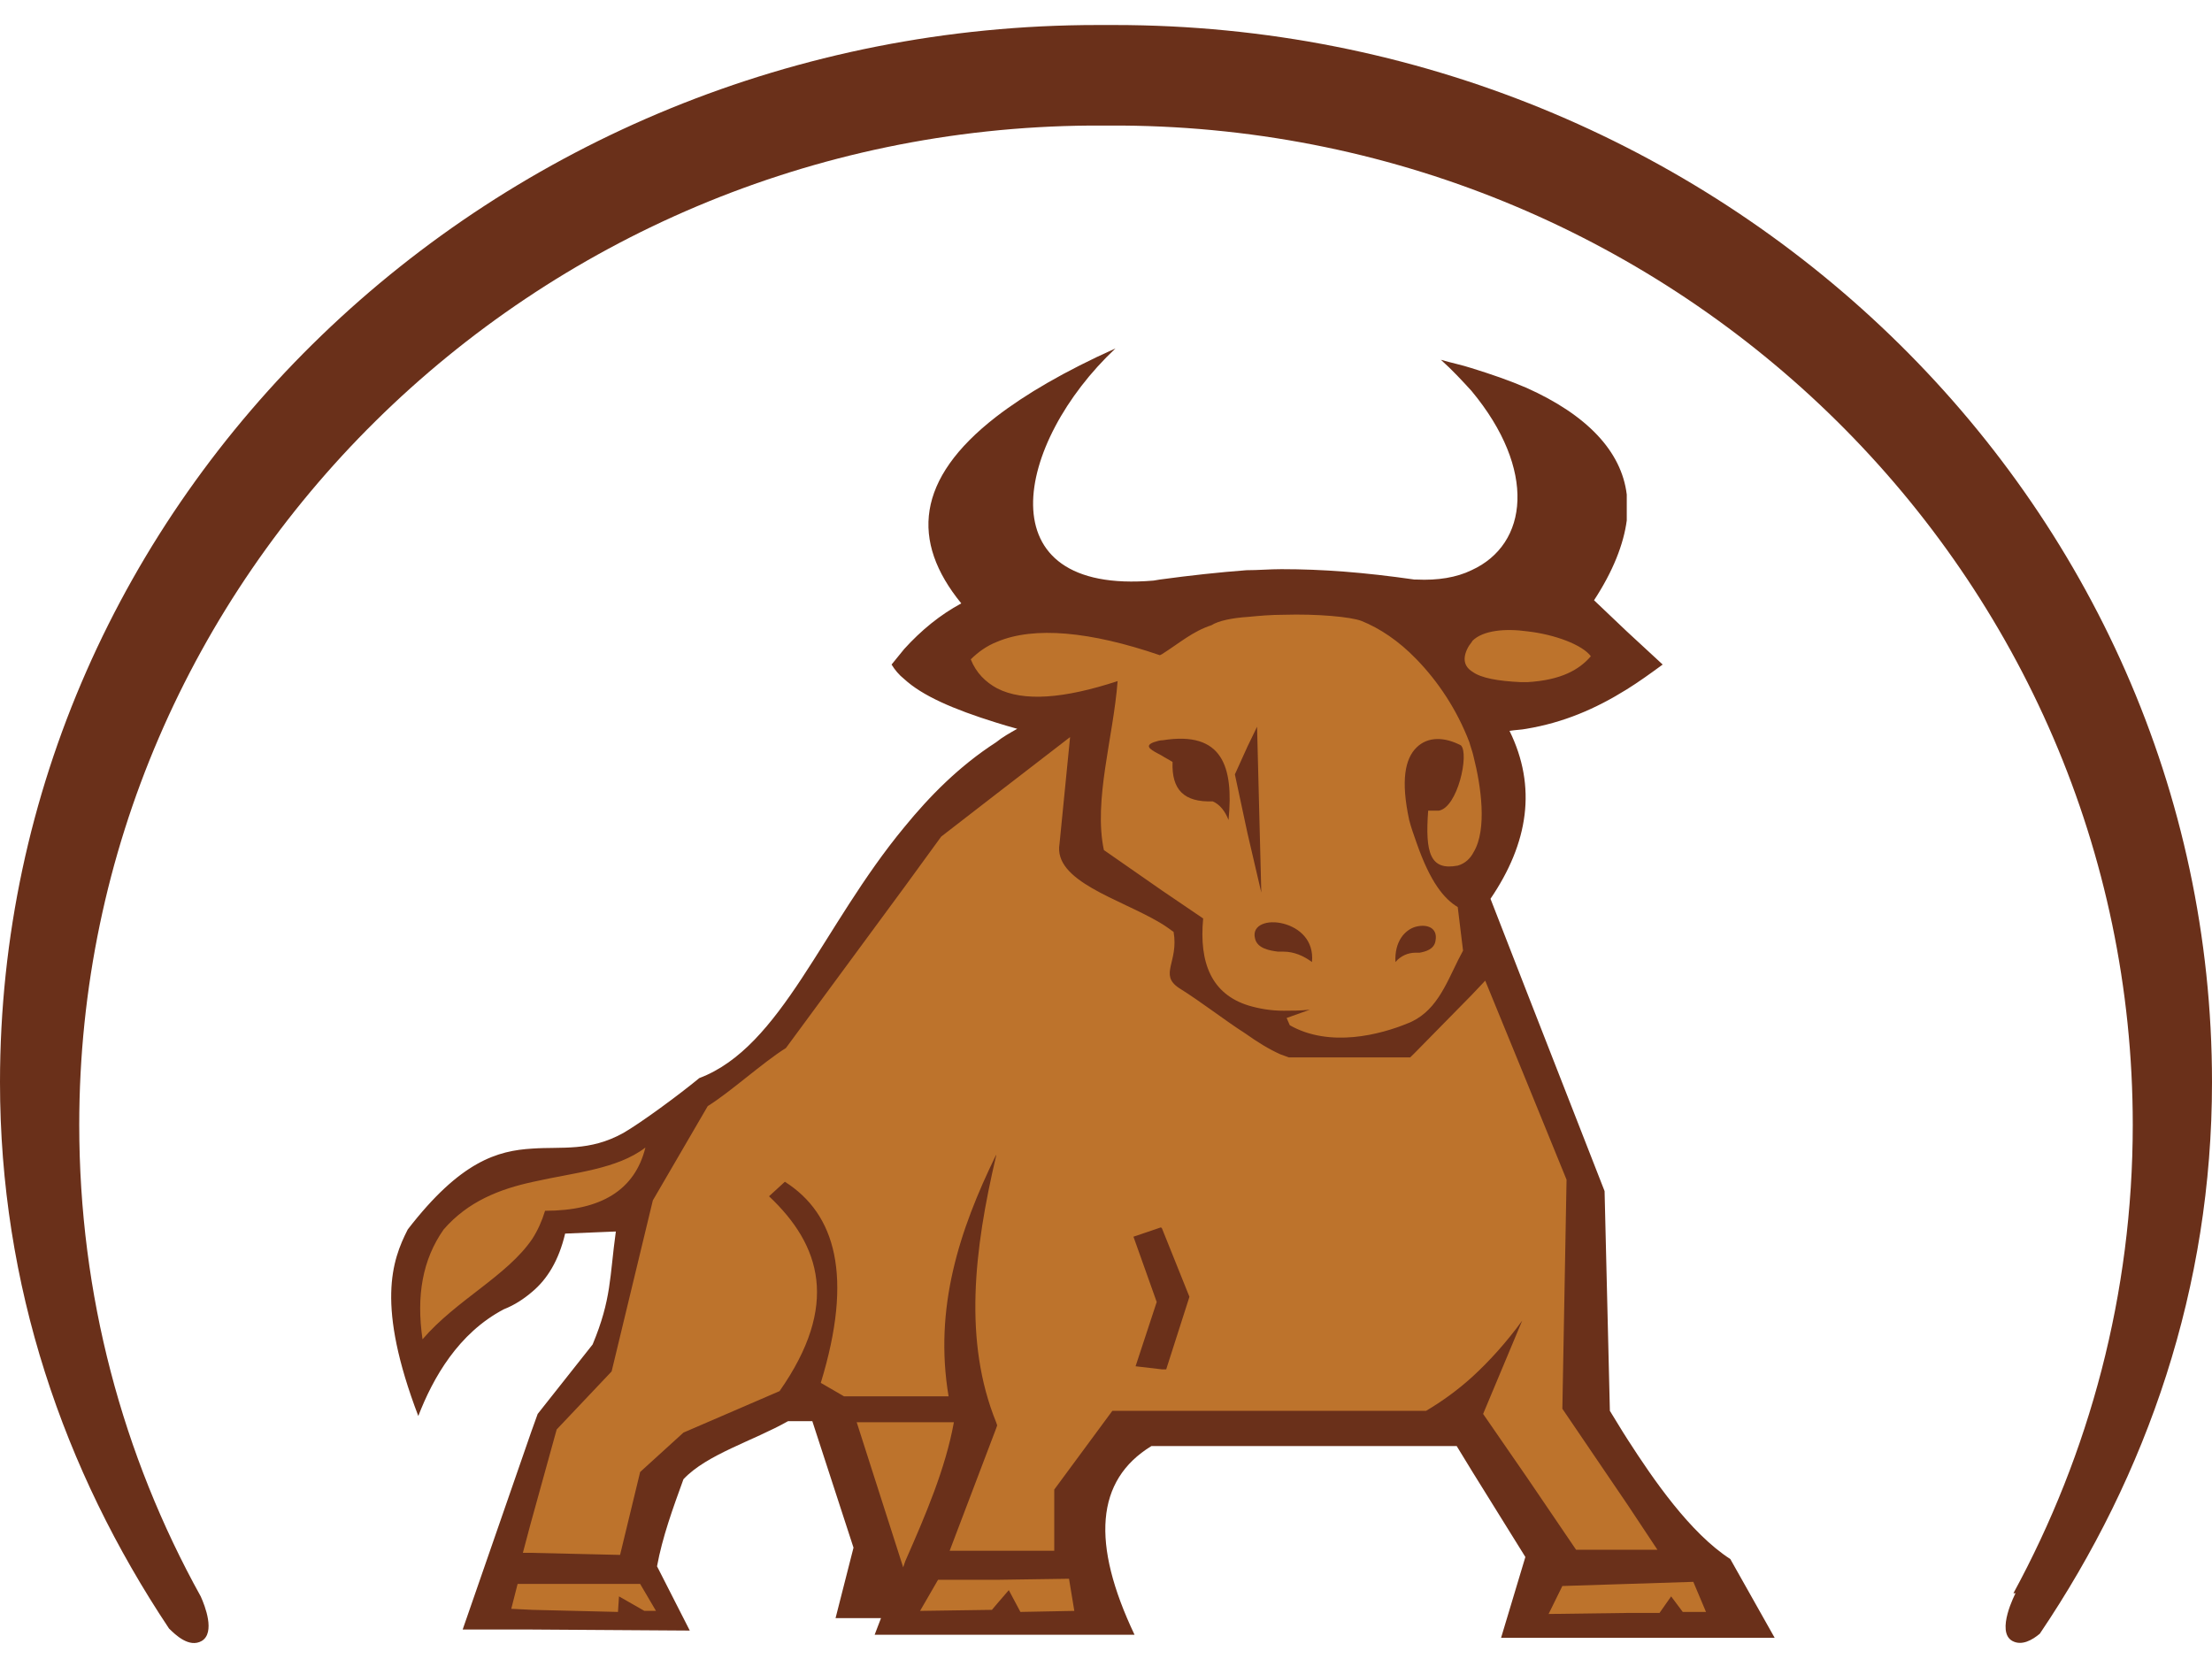 <svg width="68" height="51" viewBox="0 0 68 51" fill="none" xmlns="http://www.w3.org/2000/svg">
<path d="M34.26 0.769C34.162 0.769 34.097 0.769 34 0.769C33.903 0.769 33.838 0.769 33.74 0.769C15.133 0.769 0 15.363 0 33.27C0 39.516 1.948 45.188 5.196 50.063C5.391 50.254 5.813 50.668 6.202 50.445C6.625 50.19 6.3 49.362 6.17 49.075C3.767 44.742 2.436 39.803 2.436 34.577C2.436 17.721 16.367 3.987 33.513 3.86C33.675 3.86 33.838 3.86 34 3.86C34.162 3.86 34.325 3.86 34.487 3.86C51.666 3.987 65.564 17.721 65.564 34.577C65.564 39.771 64.233 44.678 61.895 48.979H61.96C61.96 48.979 61.343 50.158 61.862 50.445C62.155 50.604 62.48 50.413 62.707 50.222C66.019 45.315 68 39.579 68 33.27C68 15.363 52.867 0.769 34.26 0.769Z" fill="#6A301A"/>
<path fill-rule="evenodd" clip-rule="evenodd" d="M46.567 50.191L47.249 47.96L44.976 44.328L35.363 44.296L35.298 44.328C33.545 45.379 33.285 47.323 34.454 50.063L27.342 50.031C27.342 49.999 27.537 49.522 27.537 49.522H26.076L26.563 47.642L25.199 43.467H24.16L24.095 43.499C23.738 43.69 23.348 43.882 22.958 44.041C22.147 44.391 21.302 44.774 20.815 45.316L20.783 45.347L20.75 45.411C20.425 46.335 20.101 47.227 19.938 48.12L19.906 48.215L20.75 49.84L14.678 49.776L16.821 43.531L18.445 41.492C18.964 40.313 19.029 39.644 19.127 38.783C19.159 38.528 19.192 38.21 19.224 37.891L19.256 37.541L17.081 37.636L17.048 37.859C16.821 38.911 16.269 39.58 15.327 39.994C14.093 40.631 13.314 41.715 12.827 42.703C11.852 39.675 12.437 38.56 12.762 37.923C14.548 35.629 15.684 35.597 16.886 35.597C17.6 35.597 18.38 35.597 19.256 35.087C19.873 34.736 21.075 33.844 21.66 33.366C23.283 32.761 24.387 31.008 25.686 28.969C27.082 26.739 28.706 24.189 31.466 22.628L32.084 22.278L31.402 22.086C29.356 21.513 28.317 21.035 27.797 20.398C28.349 19.729 28.966 19.187 29.713 18.773L30.038 18.613L29.81 18.326C28.999 17.339 28.739 16.415 28.934 15.491C29.258 14.184 30.655 12.878 33.058 11.635C31.726 13.356 31.174 15.268 31.694 16.542C31.986 17.275 32.766 18.167 34.811 18.167C35.039 18.167 35.266 18.167 35.526 18.135C37.312 17.88 38.546 17.753 39.78 17.753C40.949 17.753 42.118 17.849 43.514 18.072H43.742C45.203 18.072 46.307 17.434 46.762 16.319C47.314 14.981 46.762 13.196 45.3 11.571C47.639 12.272 49.067 13.26 49.554 14.503C49.977 15.554 49.717 16.829 48.775 18.263L48.645 18.454L50.691 20.334C49.36 21.29 48.126 21.895 46.404 22.086L45.982 22.118L46.177 22.501C46.956 24.094 46.794 25.687 45.625 27.376L45.528 27.503L49.067 36.648L49.197 43.404L49.23 43.467C49.944 44.646 51.373 47.004 52.932 48.088L54.036 50.191H46.567Z" fill="#BD732C"/>
<path d="M51.73 49.553L51.373 49.075L51.016 49.584H50.042L47.606 49.616L48.029 48.756L50.042 48.692L52.055 48.628L52.445 49.553H51.73ZM45.593 43.466L46.794 40.599C46.307 41.268 45.788 41.841 45.268 42.319C44.813 42.733 44.326 43.084 43.839 43.371H43.515H39.423H38.351H35.688H34.195L32.409 45.792V47.672H30.622H29.194L30.622 43.913L30.655 43.817L30.622 43.721C29.616 41.236 29.941 38.432 30.622 35.532V35.5C29.486 37.826 28.707 40.216 29.161 42.925H27.797H25.946L25.232 42.511C26.238 39.228 25.686 37.317 24.128 36.329L23.641 36.775C25.232 38.273 25.816 40.121 23.965 42.765L21.01 44.04L19.679 45.251L19.062 47.8L16.302 47.736H16.074L16.302 46.876L17.113 43.944L18.802 42.16L20.069 36.902L21.757 34.003C22.472 33.557 23.446 32.664 24.16 32.218L27.797 27.279L28.934 25.718L30.622 24.412L32.896 22.659L32.571 25.941C32.376 27.088 34.422 27.63 35.656 28.363C35.818 28.458 35.948 28.554 36.078 28.649C36.24 29.574 35.623 29.956 36.24 30.37C36.955 30.816 37.637 31.358 38.286 31.772C38.644 32.027 39.001 32.25 39.358 32.41C39.455 32.441 39.52 32.473 39.618 32.505H43.352L43.482 32.378L45.236 30.593L45.658 30.147L46.924 33.238L48.158 36.265L48.029 43.307L50.042 46.27L50.951 47.641H50.042H48.451L46.957 45.442L45.593 43.466ZM31.369 49.553L31.012 48.883L30.655 49.297L30.493 49.489L28.284 49.521L28.837 48.565H30.655L32.863 48.533L33.026 49.521L31.369 49.553ZM27.765 48.182L26.336 43.721H27.83H29.324C29.064 45.155 28.447 46.589 27.83 47.991L27.765 48.182ZM19.809 49.521L19.029 49.075L18.997 49.553L16.366 49.489L15.717 49.457L15.912 48.692H16.399H19.679L20.166 49.521H19.809ZM16.756 37.221C16.659 37.54 16.529 37.826 16.366 38.081C15.587 39.228 14.028 39.961 12.989 41.172C12.794 39.834 12.989 38.719 13.639 37.795C14.386 36.934 15.36 36.552 16.399 36.329C17.666 36.042 18.964 35.947 19.841 35.277C19.517 36.584 18.477 37.221 16.756 37.221ZM30.655 21.162C30.298 20.97 30.006 20.683 29.843 20.269C30.07 20.046 30.33 19.855 30.655 19.728C31.792 19.25 33.513 19.409 35.656 20.142L35.721 20.11C36.273 19.759 36.663 19.409 37.247 19.218C37.442 19.09 37.864 18.995 38.384 18.963C38.709 18.931 39.066 18.899 39.455 18.899C40.495 18.867 41.534 18.963 41.858 19.09C42.41 19.313 42.995 19.696 43.547 20.269C44.197 20.938 44.781 21.799 45.171 22.818C45.203 22.946 45.268 23.105 45.301 23.265C45.528 24.157 45.723 25.495 45.301 26.196C45.203 26.387 45.041 26.547 44.813 26.61C43.969 26.77 43.807 26.228 43.904 24.921H44.229C44.813 24.826 45.171 23.169 44.911 22.914C44.424 22.659 43.904 22.627 43.547 22.978C43.19 23.328 43.06 23.997 43.32 25.208C43.385 25.463 43.482 25.718 43.547 25.909C43.969 27.12 44.391 27.63 44.813 27.885L44.976 29.223C44.554 29.988 44.294 30.88 43.547 31.326C43.482 31.358 43.385 31.422 43.287 31.454C42.443 31.804 40.884 32.218 39.65 31.517L39.553 31.294L40.267 31.039C39.975 31.071 39.715 31.071 39.455 31.071C39.066 31.071 38.709 31.008 38.384 30.912C37.247 30.561 36.858 29.605 36.987 28.235L35.721 27.375L33.935 26.132C33.61 24.603 34.227 22.659 34.357 20.938C32.701 21.48 31.467 21.576 30.655 21.162ZM45.138 19.887C45.171 19.823 45.236 19.759 45.268 19.696C45.593 19.377 46.275 19.313 46.957 19.409C47.801 19.505 48.645 19.823 48.905 20.174C48.548 20.588 47.996 20.907 46.957 20.97C46.892 20.97 46.827 20.97 46.762 20.97C46.047 20.938 45.528 20.843 45.268 20.652C45.008 20.492 44.944 20.237 45.138 19.887ZM53.192 47.927C51.958 47.131 50.821 45.474 50.042 44.263C49.815 43.913 49.652 43.626 49.49 43.371L49.327 36.616L46.924 30.466L45.82 27.63C46.989 25.909 47.249 24.189 46.405 22.468C46.6 22.436 46.762 22.436 46.924 22.404C48.061 22.213 49.035 21.799 50.009 21.193C50.367 20.97 50.724 20.715 51.113 20.429L50.009 19.409L49.003 18.453C49.587 17.561 49.912 16.732 50.009 15.999V15.203C49.847 13.865 48.775 12.749 46.924 11.921C46.405 11.698 45.853 11.507 45.236 11.316C44.944 11.22 44.619 11.156 44.294 11.06C44.651 11.379 44.944 11.698 45.236 12.017C47.249 14.438 46.989 16.732 45.236 17.529C44.781 17.752 44.197 17.848 43.547 17.816H43.482C41.923 17.593 40.657 17.497 39.391 17.497C39.033 17.497 38.676 17.529 38.319 17.529C37.474 17.593 36.598 17.688 35.656 17.816L35.461 17.848C30.233 18.294 31.207 13.61 34.292 10.71C32.733 11.411 31.532 12.112 30.622 12.813C28.155 14.725 27.992 16.637 29.551 18.549C28.901 18.899 28.317 19.377 27.797 19.951C27.667 20.11 27.538 20.269 27.408 20.429C27.505 20.588 27.635 20.747 27.797 20.875C28.349 21.384 29.291 21.799 30.622 22.213C30.817 22.277 31.045 22.34 31.272 22.404C31.045 22.532 30.817 22.659 30.622 22.818C29.486 23.551 28.577 24.475 27.797 25.431C25.264 28.49 24.03 32.187 21.497 33.142C20.88 33.652 19.711 34.513 19.159 34.831C18.12 35.405 17.276 35.245 16.366 35.309C15.295 35.373 14.158 35.692 12.535 37.795C12.047 38.751 11.56 40.121 12.859 43.53C13.314 42.351 14.093 40.981 15.49 40.248C15.815 40.121 16.107 39.929 16.366 39.706C16.821 39.324 17.178 38.751 17.373 37.922L18.932 37.858C18.737 39.26 18.802 39.929 18.218 41.331L16.529 43.466L16.334 44.008L14.223 50.094H16.334L21.205 50.126L20.198 48.15C20.361 47.258 20.686 46.366 21.01 45.474C21.725 44.709 23.154 44.295 24.225 43.689H24.972L26.238 47.577L25.686 49.744H27.083C27.018 49.903 26.953 50.094 26.888 50.254H27.83H30.655H34.877C33.545 47.449 33.675 45.506 35.396 44.454H35.688H38.351H39.423H43.515H44.781L45.268 45.251L46.892 47.864L46.145 50.349H46.957H50.042H54.556L53.192 47.927Z" fill="#6A301A"/>
<path d="M38.774 27.439L38.644 22.341L38.351 22.946L37.962 23.806L38.351 25.623L38.774 27.439ZM35.721 23.233C35.819 23.297 35.948 23.36 36.046 23.424C36.013 24.284 36.403 24.667 37.28 24.635C37.507 24.73 37.669 24.954 37.767 25.209C37.929 23.552 37.572 22.468 35.754 22.755C35.656 22.755 35.559 22.787 35.461 22.819C35.136 22.946 35.429 23.074 35.721 23.233ZM38.579 28.841C38.644 29.16 39.033 29.223 39.293 29.255C39.358 29.255 39.391 29.255 39.456 29.255C39.78 29.255 40.072 29.383 40.332 29.574C40.397 28.905 39.943 28.522 39.456 28.395C38.968 28.267 38.481 28.427 38.579 28.841ZM43.645 29.287C43.807 29.255 44.099 29.192 44.132 28.905C44.197 28.522 43.872 28.395 43.515 28.491C43.19 28.586 42.865 28.937 42.898 29.574C43.06 29.383 43.287 29.287 43.515 29.287C43.547 29.287 43.612 29.287 43.645 29.287ZM35.721 37.763L36.565 39.866L35.851 42.096H35.721L34.909 42.001L35.559 40.025L34.844 38.018L35.689 37.731L35.721 37.763Z" fill="#6A301A"/>
</svg>

